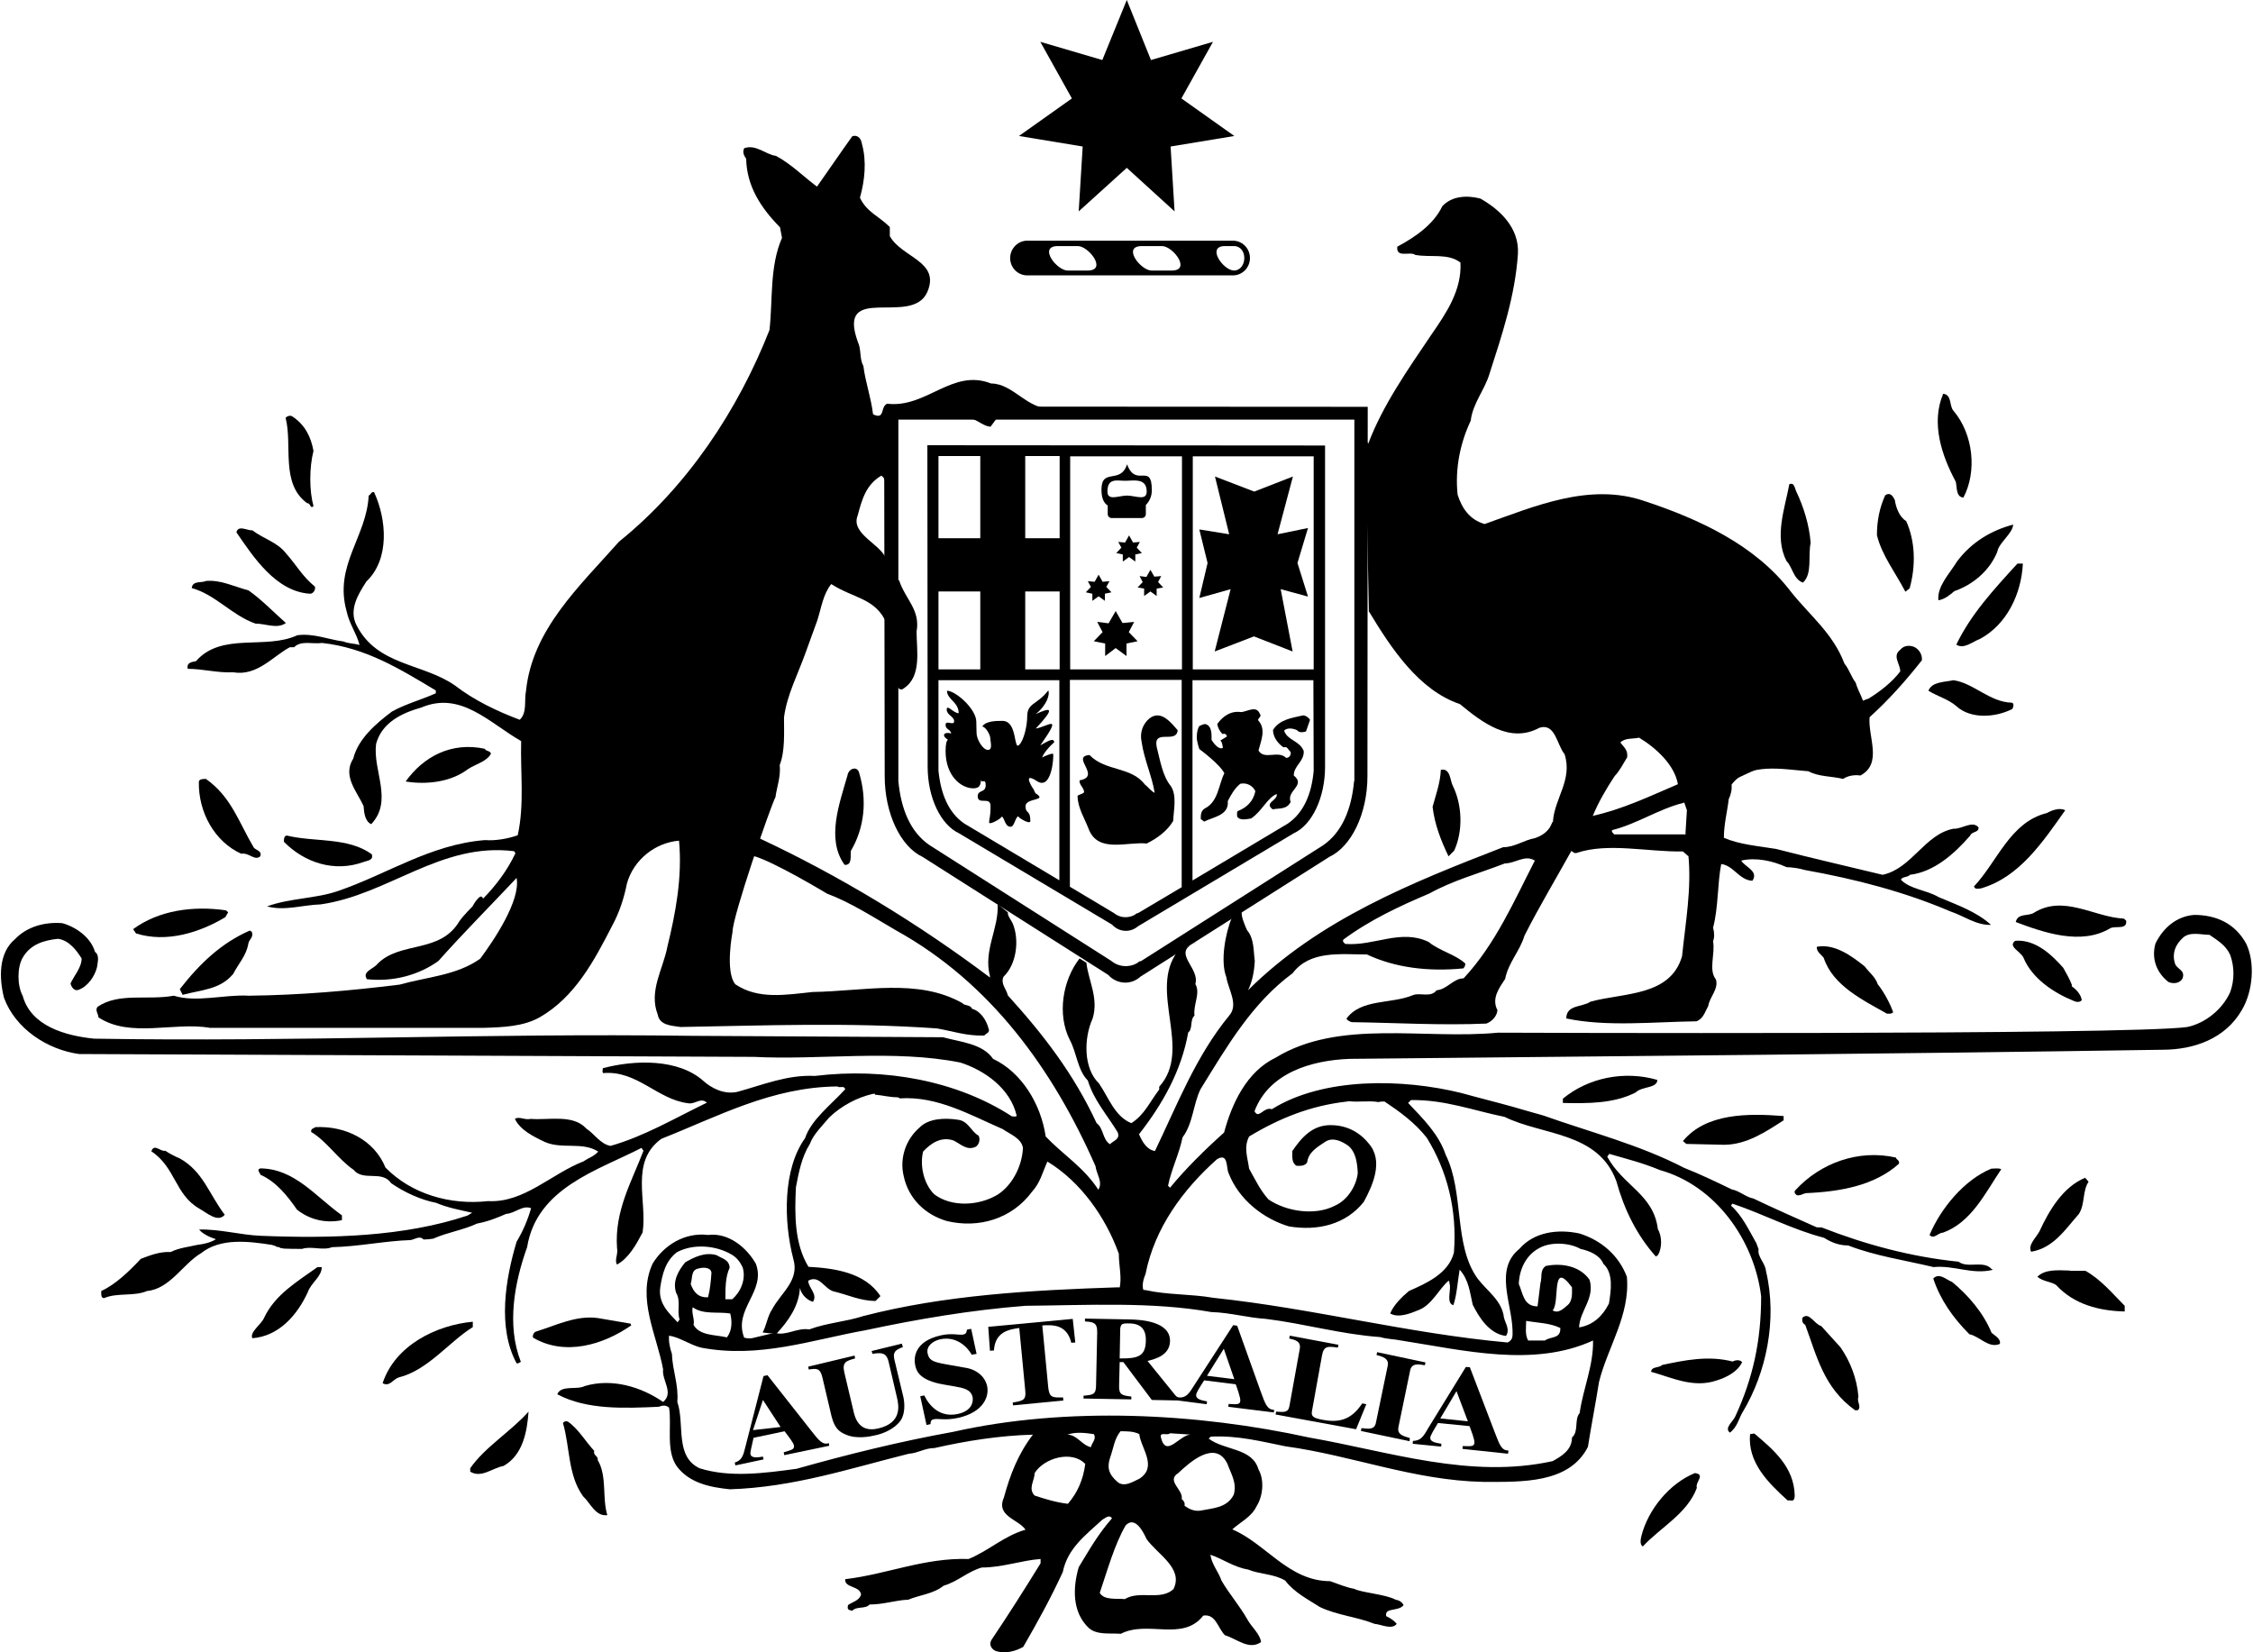 <?xml version="1.0" encoding="utf-8"?>
<!-- Generator: Adobe Illustrator 19.2.1, SVG Export Plug-In . SVG Version: 6.00 Build 0)  -->
<svg version="1.1" id="coas" xmlns="http://www.w3.org/2000/svg" xmlns:xlink="http://www.w3.org/1999/xlink" x="0px" y="0px"
	 viewBox="0 0 792 580.8" style="enable-background:new 0 0 792 580.8;" xml:space="preserve">
<path d="M465.8,156.6L465.8,156.6L326,156.5v0.1l0,0l0.1,112.9c0,10.9,4.6,20.4,11,23.4l53.8,32.1c1.2,1.3,2.9,2.2,4.9,2.2
	c1.7,0,3.2-0.7,4.4-1.7l54.6-32.6c6.4-2.9,11-12.5,11-23.4V156.6L465.8,156.6L465.8,156.6z M372.5,189.2h-12.1v-28.9h12.1V189.2
	L372.5,189.2z M329.9,235.3v-27.4h14.7v27.4H329.9L329.9,235.3z M344.6,160.3v28.9h-14.7v-28.9H344.6L344.6,160.3z M372.5,309.5
	l-33.5-20c-5.6-3.8-8.3-10.5-9.1-18.6v-31.8h42.5v70.4H372.5z M360.4,235.3v-27.4h12.1v27.4H360.4L360.4,235.3z M415.5,311.8
	L400,321h-0.3c-1.1,0.9-2.5,1.4-4.1,1.4s-3-0.6-4.1-1.5l-15.4-9.2V239h39.3v72.8H415.5z M415.5,235.3h-39.3v-74.9h39.3V235.3
	L415.5,235.3z M461.8,270.9c-0.7,8.1-3.5,14.8-9.1,18.6l-33.5,20v-70.4h42.5L461.8,270.9L461.8,270.9z M461.8,235.3h-42.5v-74.9
	h42.5V235.3L461.8,235.3z"/>
<path d="M370.2,265c-0.2-0.5-5.3,1.7-3.9,1.6c0.1-1.5,3-4.6,4.3-5.7c-0.2-1.8-2.5-0.2-4.9,1.1c8-11.4,2.9-6.7-1.6-5.9
	c7.1-7.6,5.3-7.5,0-5.1c4.1-3.3,5-7.1,4.4-8.3c-3.9,5.1-7.4,4.3-7.4,9.1c0,3.1-1.1,8.3-2.8,10c-2.1,2.2-0.5-8.4-5.9-8.4
	c-1.7,0-5.9-0.1-7.1,2c1.1,0,2.8,2.8,2.8,4c0,1.1,1,4.2-0.8,4.2c-1.9,0-4-3.9-4-5.8c0-1.9-0.1-1.4-0.1-4.1c0-4.5-7.3-10.9-10.3-10.9
	c0,3.1,4.1,3.9,4.1,7.9c-1.8,0-4.2-3.3-4.2-1.3s2.6,2.4,2.6,4.1c0,1.8-3-0.6-3,1.3c0,1.7,1.6,1.4,2,3c-1.2-0.3-2.3-0.2-2.5,0.4
	c-0.2,0.5,0.3,1.2,1.3,1.8c-0.4,0.4-0.8,1.3-0.8,4c0,8.9,5.6,13.1,9.7,13.1c2.9,0,2.5-2,2.8-3c0.1,1.5,1.6-0.8,1.6,1.9
	c0,2.8-2.8,1.5-2.8,3.9c0,3.2,4.5-0.1,4.5,3.4c0,4.3-0.5,4.2-0.5,5.8c0,1.1,4.7-1.6,4.4-2.1c1.1,0.4,1.1,3.7,3.2,3.6
	c1.3,0,1.6-3.4,2.7-3.7c-0.6,0.2,4.2,3.2,4.2,1.7c0-4.1-1.7-2.4-1.7-5.2c0-2.6,5.8-2.1,4.8-3.5c-0.8-1.1-1.3-0.4-1.9-2.4
	c0.1,0.4-4.5-6.6,1-3C369.8,278.2,370.5,265.6,370.2,265L370.2,265z"/>
<path d="M686.8,144.5c6.8,8.1,8.3,21.1,3.4,30.4c-2.7-0.2-2.2-3.7-2.7-5.6c-4.9-9.1-8.8-20.6-4.4-30.9
	C686.3,138.8,685.1,142.8,686.8,144.5L686.8,144.5z"/>
<path d="M110.2,158.5c-1.5,5.9-1.5,14,0,19.4c-1.2,1.2-1-1.2-2.2-1c-9.5-6.9-5.1-20.4-7.6-30c0.5-0.7,1.7-1,2.4-0.5
	C107.3,149.4,109.3,153.6,110.2,158.5L110.2,158.5z"/>
<path d="M631.6,173.1c2.4,5.1,4.4,11.3,4.9,17.7c-1,4.7,0.7,10.8-2.7,14c-3.4-1.2-3.6-5.4-5.8-7.6c-4.4-8.6-0.5-18.7,1-27
	C630.9,169.4,630.9,171.9,631.6,173.1L631.6,173.1z"/>
<path d="M670.1,183.2c3.2,7.1,3.4,15.7,1.2,23.6l-1.5,1.2c-3.4-6.6-8.3-12.8-10-19.9c0-5.2,1-9.8,2.9-14c1.7-1.2,2.7,0.2,3.4,1.7
	C666.5,178.5,667.7,181.7,670.1,183.2L670.1,183.2z"/>
<path d="M707.7,184.4c-0.2,3.2-5.1,6.4-5.6,9.6c-2.7,6.6-8.5,11.5-15.1,13.8c-1.4,1.2-3.4,2.9-5.6,3.2c-0.5-4.9,3.9-9.3,6.6-13.7
	C693.1,190.5,700.1,186.4,707.7,184.4L707.7,184.4z"/>
<path d="M100.7,194.7c3.7,4.2,5.6,7.9,10,11.5c0.3,1-0.5,2.5-1.7,2.5c-12-0.7-20-13-25.9-21.6c0.7-2.7,3.9-0.5,5.6-0.7
	C92.9,189.6,97.5,190.5,100.7,194.7L100.7,194.7z"/>
<path d="M711.1,198.1c-0.5,10.6-5.6,21.4-15.1,26.5c-2.7,1-5.6,3.7-8.3,2c5.1-10.6,12.9-19.1,21.5-28.5H711.1L711.1,198.1z"/>
<path d="M87.3,207.5c4.6,3.2,8.8,7.6,13.2,11.5c-3.1,2.2-7,0.2-10.7,0.2c-8.3-2.9-13.9-10.1-22.4-12.5c0.3-2.7,3.4-1.7,5.1-2.5
	C77.8,203.8,82.2,206.2,87.3,207.5L87.3,207.5z"/>
<path d="M168.8,337c-8.3,5.9-18.8,6.4-28.3,9.1c-17.8,2.2-35.1,3.7-53.1,3.9c-8.5-0.5-18.3,2.5-26.3,0c-9.3,1.7-19.3-1.2-26.8,3.9
	c-1,1.2,0.3,2.5,0.3,3.7c11.2,7.4,26.6,1.5,39.3,3.7h96c7.1-0.2,14.1-0.5,19.8-3.7c12.4-7.1,19.2-19.9,25.6-32.4
	c2.4-4.4,4.1-9.6,5.1-14.7c2.4-8.4,10-14.3,18.3-15c1.2,12.8-1.2,25.5-4.1,37.3c-1.5,7.9-6.6,15.5-3.4,23.8c0.7,3.9,4.9,3.9,8,4.4
	c29.5-0.5,59-1.7,90.2,0.5c5.6,1,10.5,2.7,16.6,2.5c0.5-0.7,2.2-1,1.5-2.5c-0.7-2.7-2.7-6.1-5.8-6.9c-0.5-1.5-2.7-1-3.4-2
	c-15.6-8.8-34.4-4.2-52.7-3.9c-9.5,1-19,2.7-27.1-2.7c-3.7-4.4-1-18.4-1-18.4c0-5.5,13.4-44.2,15.1-47.4c0.5-3.7,1.9-7.1,1.5-11.3
	c1.9-4.9,1.5-11.3,1.5-16.7c1-7.9,4.9-15.2,7.6-22.8c1.4-3.7,2.7-7.6,4.1-11.3c1.5-4.7,2-9.1,4.9-12.8c7.9,5.1,15.7,4.9,19.5,13.9
	l3.4,20.5c0,1.2,1,3.7,2.7,2.2c6.3-4.2,4.4-13.5,4.4-19.9c1.4-7.6-3.9-11.3-6.1-17.9c-1.7-1.2-4.5-7.1-4.5-7.1
	c-1-5.4-12.8-9.1-10.1-15.8c1.5-5.6,2.9-10.8,8.3-14c0.8,0.5,1.1,1.1,1.2,1.7l2.9-2.1l0.3-20.5c7.9,0,19.7,1,27.7,1
	c2.2,0.7,3.9,2.5,6.3,2.7l2-2.7l19.7-3.8c-8.5,0.9-13.6-8.7-21.5-8.7l0,0c-13.7-5.4-22.7,8.8-36.6,7.1c-1.7,1-1.2,2.7-2.2,3.9
	c-0.7,0.7-2,0.2-2.7-0.2c-0.7-5.9-2.7-11.3-3.4-17c-1.4-2.4-0.7-5.9-1.9-8.3c-7.8-21.4,19-5.2,24.4-17.7c4.6-10.8-9-12-13.2-19.6
	v-3.2c-3.9-3.9-8.1-5.2-10.5-10.3c1.7-6.1,2.4-12.8,0.7-18.9c-0.2-1.5-1.2-3.4-3.4-2.7c-4.6,6.4-8,11.5-12.4,17.7
	c-4.6-3.4-9-7.9-14.4-10.8c-3.7-0.5-7.1-4.2-11.2-2.7c-0.7,1.5,0,2.7,0.7,3.7c0.2,9.6,5.1,17.2,11.9,24.1l0.7,3.7
	c-4.4,10.1-3.2,21.6-4.4,32.4c-11,28-28.8,55-52.9,74.4c-13.9,15.7-30.5,30.9-32.7,52.5c-0.7,3.4,0.5,7.6-2.2,10.1
	c-8-3-16.1-6.9-22.7-12c-11.2-7.9-27.3-6.9-34.6-21.1c-3-5.6,0.7-11.3,3.4-15.5c8.3-7.9,7.1-21.9,2.7-31.4c-1-0.3-1.2,1-1.9,1.2
	c-0.7,14.5-12.2,24.5-7.8,40.5c1,4.7,3.4,7.6,4.6,12c-1.7-0.5-4.1-0.5-5.6-1.2c-5.4-0.7-10.7-3-16.3-2.2
	c-11.2,5.2-26.6-1.2-35.6,9.1c-1.5,0.3-3.4,0.5-2.9,2.7c5.4,0,10.5,1.5,15.9,1.2c8.5,1.5,14.1-5.7,20-8.8h1.5c2.4-2.5,6.6-1,9.8-1.5
	c15.4,1.7,27.3,9.1,40,16.7v1c-4.9,2.2-10.5,3.7-15.4,6.4c-5.6,4.2-11.9,9.6-13.6,16.5c-3.9,6.1,1.2,11.5,3.6,16.7
	c0.2,2.5,0.5,5.4,2.7,6.4c7.8-8.3,0.5-18.7,1.7-28.2c2-7.4,8.8-10.8,15.9-12.8c13.9-5.9,23.9,5.4,35.1,11.8
	c-0.3,11.3,1.2,22.1-1.2,33.1c-3.4,1.2-7.8,2-11.5,1.7c-19.2,1.5-34.4,12-51.7,17.9c-7.8,2.7-17.1,2.5-24.9,5.4
	c6.1,1.7,12.4-0.5,18.8-0.7c23.9-3.4,42.2-21.9,68-18.7l0.5,0.7c-2.9,6.1-6.8,11.3-11.4,16c-0.8-2.7-3.7,2.7-3.7,2.7
	s-3.2,3.2-4.6,5.2c-6.8,11.5-20.8,6.9-28.8,15c-1.2,1.7-5.6,2.7-3.7,5.4c9.3,1,18.3-1.5,25.1-6.4c9-10.1,18.5-19.6,27.5-29.2
	C183.1,316.5,173.5,330.7,168.8,337"/>
<path d="M369.8,143.5c0.6-0.1,1.2-0.2,1.8-0.4L369.8,143.5L369.8,143.5z"/>
<path d="M481,214.6c0.1,0.1,0.2,0.2,0.2,0.3"/>
<path d="M707.2,247c1,0.2,0.5,1.7,0.2,2.2c-5.8,3-14.6,3.7-19.7-1c-2.9-2.5-6.6-3.4-9.8-5.4c1.2-3.2,5.6-3,8.8-3.7
	C693.8,240.1,699.4,246.8,707.2,247L707.2,247z"/>
<path d="M414,256.7c-0.5,4.9-8.6-0.7-7.4,5.8c1.2,4.7,2.1,10.3,4.9,13.7c2.3,3.3,1.1,8.4,0.9,12.4c-2.1,3.5-5.6,6.1-9.3,7.9
	c-7-0.7-17.1,3.5-20.4-5.1c-1.4-3.7-3.9-7.5-3.9-11.7c0.7-0.5,1.6-0.5,2.3-1.2c0-1.6-1.8-2.6-1.6-4.2c7.9-1.4-3.3-8.4,3.5-8.9
	c5.6,5.8,14.6,4,19.4,10.3c1.2,0.9,2.1,2.3,3.5,3c-0.9-5.8-3.7-11.7-4.6-18c-0.7-3.3,0.5-6.3,2.8-8.2
	C408.2,249.4,411.7,254.1,414,256.7L414,256.7z"/>
<path d="M302,271.6c2.9,9.6,1.9,19.4-2.9,27.5c-0.2,2,0.5,5.1-2.2,4.9c-6.6-9.1-1.7-21.8,1-31.4C298.3,270.1,301.3,269.1,302,271.6
	L302,271.6z"/>
<path d="M510.7,276.2c3.4,6.9,3.6,16,0.5,22.8l-2,2c-2.7-5.6-4.9-11.3-5.6-17.4c1.2-4.4,2.7-8.4,2.9-13
	C509.9,269.9,509.7,274.3,510.7,276.2L510.7,276.2z"/>
<path d="M172.6,264.9c-1.5,2.9-5.6,3.7-8.3,5.6c-5.9,4.4-14.4,5.4-21.7,4.2c6.3-8.8,16.1-14,27.8-11.5
	C170.9,264.2,172.1,263.7,172.6,264.9L172.6,264.9z"/>
<path d="M72.4,273.8c9,6.4,11.5,15.2,16.8,24.1c0.7,1,3.2,1.2,2.2,3.2c-2,1.5-3.9-1.5-6.6-1c-9.3-4.2-15.1-14.5-14.9-25.3
	C70,273.8,71.4,273.8,72.4,273.8L72.4,273.8z"/>
<path d="M606,294.4c0-4.7,1.2-9.1,1.7-13.5c0.7-1.5,1.2-3.2,1-5.1c5.9-7.9,17.8-5.4,27-4.7c3.7,2,8.3,1.7,12.2,2.7
	c1.7-1.2,4.2-1.5,6.1-1.2c7.8-4.2,2.7-13.3,3.2-20.4l-2.9-7.4c-0.7-1.5-1.5-3.2-2-4.9c-1.4-1.7-2.4-4.9-3.9-6.6
	c-4.1-10.8-12.2-16.9-19-25.5c-12.4-16.2-32-25.3-51.4-31.7c-19.3-6.6-38.8,2-56.1,8.1c-5.3-1.5-8-5.6-9.5-10.3
	c-1-9.3,1-18.4,4.6-26c0.7-6.1,4.9-10.8,6.6-16.5c4.4-13.7,9-27.3,10-42.2c0.5-9.1-6.3-15.5-13.2-19.4c-4.6-1.2-10-1-13.4,2.7
	c-3.1,6.6-10,11.1-15.8,14.2c-0.5,4.2,4.6,1.5,6.3,2.9c5.4,1,11.5-0.7,15.9,2.7c0.5,9.8-5.1,17.9-10.2,25.3
	c-8.3,12.3-17.1,24.8-22.2,38.3l-1-1l1.2,60c7.8,12.9,17.5,27.7,32,32.6c7.8,6.4,17.5,14,28,8.3c5.6-1.7,6.1,6.1,8.8,9.3
	c2.9,9.1-3.6,15.5-4.1,23.8l-6.3,13.5c-7.3,14.2-13.9,29.5-25.1,41.5c-3.6,0-5.8,3.9-9.5,4.2c-2,2.7-5.9,0.7-8.3,1.7
	c-7.6,3.2-18.3,1.2-23.4,8.3c0.5,0.7,1.2,1,1.9,1.2c14.9,0.2,31.5,1.2,47.3,0.5c1.9-0.7,3.7-2.5,3.9-4.7c-2.2-4.2,0.7-7.9,2.7-11
	c1.2-5.9,5.1-9.6,6.8-15.2c5.1-10.1,11-19.9,16.6-30l7.5-12.3c1.7-4.2,4.6-9.3,7.6-13.8c1.9-2,2.9-4.2,4.4-6.6
	c0.3-2.5-1-3.4-2.4-5.2c1.7-1.7,4.4-1.2,6.6-1.7c6.1,3.7,12.4,9.6,13.6,16.2l2.2,6.4l1,2.9l-0.5,8.1l1,7.6c1.2,11.8-1,23.8-2.2,35.6
	c-4.1,14.2-20.5,12.8-32.2,16c-2.9,2-8.5,1-8.5,5.9c14.1,3,30.7,1.2,45.8,1c2.4-1,2.9-3.2,4.1-5.4c0.5-3.2,3.7-5.9,2.7-9.3
	c-2.7-3.4-0.2-8.8-1-13.5c0.5-1.2,0.5-2.9,0-4.7c1.9-7.1,1.5-15.7,2.9-22.6L606,294.4L606,294.4z"/>
<path d="M726,284.8c-7.8,11-16.1,23.6-29.7,27.5c-1,0-1.9,0.5-2.4-0.7c8.3-8.8,12.7-22.6,25.6-25.8C721.3,284.8,724,283.8,726,284.8
	L726,284.8z"/>
<path d="M130.7,300.3c0.7,2.2-1.7,2.2-2.9,2.7c-10.2,3.7-20.7,0.3-28-7.1c0-1,0-2,1-2.2C110.7,296.1,122.4,294.2,130.7,300.3
	L130.7,300.3z"/>
<path d="M747.4,323.6c0.5,3.4-3.9,1.7-5.6,2.7c-10.2,6.1-23.4,1.5-33.2-2.2c0.7-3.2,4.4-2,6.3-3.2c10.5-6.6,21.2,1.5,31.7,2
	L747.4,323.6L747.4,323.6z"/>
<path d="M80.2,320.7l-1,1.7c-9,5.4-20.7,9.1-31.4,5.7l-1-1.5c9-6.6,21-8.3,32.7-6.6L80.2,320.7L80.2,320.7z"/>
<path d="M88.5,327.5c0.8,2-1,2.7-1.2,4.2c-0.7,4.2-3.4,6.9-5.3,10.6c-4.6,5.6-11.2,5.6-17.8,7.4l-1-2c7.1-9.1,14.6-16.2,24.6-20.6
	L88.5,327.5L88.5,327.5z"/>
<path d="M728.3,346.7c0-0.2,0-0.3,0-0.5c0,0,0,0,0-0.1c-0.8-2-1.9-4-3-5.9c0,0,0,0,0,0c-3.9-4.4-9.7-10.1-16.9-9.5
	c-2.7,2,1.9,3.7,2.9,5.9c3,7.3,10.5,12.3,17.6,15.2c0.7,0.4,2.4,0.7,2.9-0.3C731.5,349.6,730,347.9,728.3,346.7z"/>
<path d="M660.1,346c2.2,2.7,4.4,6.9,5.4,9.8c-0.5,0.7-1.7,0.5-2.2,0.5c-8.3-4.7-19-9.8-22.2-19.6c-0.7-1-2.7-2.2-2.4-3.9
	c6.3-1.2,12.4,3.4,16.8,6.9C657.2,342,659.2,343.3,660.1,346L660.1,346z"/>
<path d="M582.6,379.6c0,3-5.4,2.2-7.6,4.4c-7.6,3.9-16.6,3.9-25.6,3.7v-1.5C558.2,378.9,570.9,376.2,582.6,379.6L582.6,379.6z"/>
<path d="M627,393.8c-6.1,3.9-12.9,8.6-21,8.6l-13.2-0.3l-1.2-1c8.1-9.8,22.7-9.8,35.4-8.8V393.8L627,393.8z"/>
<path d="M79,427c-2.4,2.9-6.3-0.7-9-2.2c-8.5-4.9-8.3-14.5-16.8-20.1c1-2.9,3.2,0.2,4.9-0.2c1.5,1,3.4,2,5.1,2.7
	C71.4,411.8,73.4,419.6,79,427L79,427z"/>
<path d="M789.6,331.7c-3.9-7.1-10.5-10.1-18.3-10.1c-6.3,0.5-11,4.7-13.6,10.1c-1.5,5.4,0.5,10.3,4.6,13.5c1.7,0.7,3.9,0.5,4.9-1.2
	c1.2-3.2-2.2-3.2-2.7-5.6c-1-3.4,0.3-6.4,2.7-8.6c2.4-2.5,6.6-1.2,9.5-1.2c2.9,2,5.8,3.7,7.3,7.1c1.5,4.2,1.5,8.8,0,13
	c-2.7,6.1-8.8,11-15.1,12.3c-20.2,2.9-242.3,2-242.3,2c-26.1,2.5-55.8-4.9-78.2,8.8c-10.2,4.9-15.4,16.2-18.1,26.3
	c-6.6,5.9-13.6,12.8-19,19.4l-0.7-0.7c1.2-5.9,3.9-11.1,5.1-17c3.7-4.9,3.7-11.5,6.3-16.9c9.3-15,18-30.2,32.4-40.8
	c6.1-8.1,16.8-6.6,26.1-6.6c10,4.7,21.7,6.1,33.9,4.9c0.5-0.5,0.7-1,0.7-1.7c-3.4-3.2-9-4.4-12.9-7.6c-9.8-4.7-19,1.5-29.3,0.7
	c-0.5-0.5-1-0.7-0.7-1.5c9.3-6.9,19.8-11.8,30.2-16.2c8.5-4.7,17.6-7.1,26.6-10.6c3.7,0,7.1-3.2,10.5-1l12.9-3.4
	c0.5,0.3,1,1,1.9,0.7c11-3.7,24.9-0.3,37.3-0.5l1.7,1.5l11.7,2.9c4.4,0.5,6.4,5.7,11,5.9c2.4-3.4-2.7-4.9-3.9-7.1
	c5.2-1.2,11.1,0.1,15.9,2.3c2.2,0.1,4.4,0.4,6.4,1c17.8,3.2,34.9,7.6,51.3,14.6c4.6,1.5,9,4.9,14.2,4.7c-5.1-4.7-12.2-7.1-18.5-9.8
	c-4.2-2.5-10-2.7-13.2-6.1c0.7-1.2,2.4-0.7,3.2-1.7c8.3-1,15.4-7.1,21.2-13.8c0.5-1.5,3.2-1,2.9-2.9c-2.2-2.5-5.8,0.7-8.8,0.5
	c-10.2,2-14.6,14-24.9,16.2c-12.4-3-25.1-5.9-37.5-9.1c-6.1-1-12.7-1.5-18.3-3.9l-13.7-1.2h-24.9c-0.2-0.5-1-0.7-0.7-1.5
	c8.8-2.2,16.3-7.4,25.1-9.6l65.3-30c6.8-6.1,12.9-13,18.5-20.1c0.2-2-1-3.9-2.7-4.7c-1.7-0.7-3.7-0.5-4.9,1c-2.9,2.2,0,4.9,0,7.6
	c-2.9,3.9-7.6,7.4-11.2,9.6c-1-0.2-67.3,30.2-67.3,30.2c-9.8,4.2-19.5,8.8-29.7,11l-14.1,2.2c-1,3-3.4,4.7-6.1,5.6
	c-3.9,0.7-7.1,3.2-11.2,3.2c-31.7,12.3-64.6,25.3-89.7,50.3c1.5-2.9,2.2-6.6,2.4-10.3c-0.5-3.7-0.2-7.9-2.7-10.8
	c-0.6-1.3-2.4-5.3-1.8-6.7l-3.6,2.3c-2.2,5.4-4.1,15.2-1.9,20.9c0.7,4.4,4.4,9.6,1,13.5c-11.7,14.2-18.3,31.4-26.1,47.6
	c-2.9-0.5-4.4-3.2-5.6-5.9c8.3-10.6,14.9-22.3,17.3-35.8c1.7-1.2,0.5-4.4,2.2-5.9c-0.5-3.9,2.2-7.9,0.3-11.1
	c1.6-5.3-7.1-10.3-1.6-13.7l-4.6,2.2c-10.5,13.8,5.4,34.4-6.5,47.6v1c-3.4,4.4-5.1,8.8-9.8,11.8c-5.9-2.4-8-9.1-11.4-14
	c-5.4-5.2-5.4-15.7-2.2-22.8c2.2-7.1-1.5-13.3-2.2-19.6l-2.4-1.5c-5.9,7.6-8,19.6-3.4,28.7c2.4,4.4,2.7,10.6,6.3,14.2
	c2.2,7.1,6.6,11.8,10.5,18.2c1,2.5-1.5,2.9-2.7,4.2c-2.7-1.7-2.2-5.6-4.7-7.4c-8-17.2-18.5-30.9-31.2-44.9c-0.5-2.2-2.7-4.2-1.5-6.6
	c4.6-4.4,5.6-13,3.2-18.7c-0.5-1.2-1.9-2.7-1.7-3.9l-3.6-2.9c0.5,8.6-5.1,16.2-2.7,25.3v0.5c-25.1-18.9-52.9-35.8-81.2-49l-2.2,6.2
	c7.1,1.8,26.1,13.3,26.1,13.3c8.5,3.2,16.3,8.3,24.4,13c33.2,18.4,55.1,48.9,70,82.8c0.3,2.7,2.7,5.6,1,8.3
	c-5.1-7.9-12.4-12.3-18.5-18.7c-1.7-11.5-8.5-22.6-18.5-27.3c-3.7-5.4-11.5-5.9-17.6-7.6l-88.7-0.5c-72.2-1-138,2.2-209.7,1
	c-10-1-22.2-4.4-25.1-15c-2-3.7-2-10.1,0-13.5c2.7-4.7,7.5-6.1,12.4-6.6c3.9,0.5,6.6,4.2,8.3,6.9c0,3.2-2.7,6.1-3.9,8.8
	c0.2,1,1.2,2.9,2.9,2.2c3.2-1.2,5.6-4.7,6.4-7.9c0.2-1.7,1-4.2-0.7-5.4c-1.5-5.2-6.8-8.8-11.5-10.1c-6.1-0.5-12.4,1.2-16.6,5.6
	c-5.9,4.9-5.6,13.8-3.9,20.6c4,11,15.4,18.3,26.4,19.8l237.2,1c23.2,1.2,49.2-2.7,72.6,2c8.5,2.7,17.6,9.1,19.8,18.7
	c-0.3,0.5-1,0.2-1.7,0.2c-19.3-12.5-44.6-17.2-69.2-14.2c-9.7-0.5-18.5,3.2-27.3,5.6c-4.6,1-9-1.2-12-3.9
	c-8.8-7.8-24.1-7.4-35.3-4.4c0,0.8-0.3,1.5,0.2,1.7c11.9-1,19,9.3,29.8,10.6c2.4,0.5,4.4-2.2,6.6-0.2c-11.2,5.4-21.9,11.8-33.9,15.2
	c-3.6-0.7-5.6-4.2-8.5-6.1c-4.6-5.1-13.1-2.9-19.5-3.4c-2.2,0.5-4.1-1-5.6,0c1.9,3.9,6.3,6.1,10.5,8.1c6.1,2.7,13.2-0.2,18.8,3.4
	c-1.5,1.7-3.4,2.2-5.1,3.4c-11.4,4.4-21,14.7-33.6,14c-13.4,1.5-27-2.5-36.1-11.8c-3.9-9.6-13.9-14.7-24.6-14.2
	c-0.7,0.5-1.7,0.5-1.5,1.7c5.4,3.2,9.5,9.6,14.9,13.3c3.4,4.2,10,0,13.2,4.7c4.6,3.2,10.5,5.9,15.8,6.9c3.9,1.7,8.3,2.5,12.7,3.5
	l-1.7,1c-22.2,7.4-47.8,8.1-72.6,7.1c-7.3-0.3-14.4-2.4-21.7-2.2c1.2,1.5,3.7,2.7,5.9,3.4c-1.9,1.2-4.2,1.7-6.6,2
	c-2.9,0.7-6.3,1-9.3,2.5c-3.9-0.2-7.3,1.2-10.5,2.4c-4.1,4.4-9,9.1-13.9,11.3c0,1-0.2,2.5,1,2.5c4.6-2,10.5-0.5,15.1-2.5
	c8-0.7,12.7-9.6,19-13.3c6.8-5.4,16.6-4.2,24.9-2.9c0.8,0.2,1.3,0.4,1.7,0.7c0.1,0,0.1,0,0.2,0c0.5,0,0.8,0.2,1.1,0.4
	c0.2,0,0.5,0,0.7,0.1c0.2,0,0.4,0.1,0.5,0.1c2.1,0.1,4.2,0.1,6.2,0.1c0.1,0,0.1,0,0.2,0c3.2-1.1,7.3,0.7,10.5-0.6
	c9.3-0.2,18.5-2.2,27.6-2.5c1.5-0.2,3.2-1.7,4.6-0.2c0,0,0,0,0,0c1.1,0,2.3-0.1,3.4-0.3c4.9-2.2,10.5-3,15.4-5.3
	c3.7-0.7,7.1-2,10.2-3.4c3.2-0.2,5.8-3.2,8.8-2c-1.2,4.2-2.9,8.1-5.1,11.8c-3.9,13-6.8,30.2,0,42.7c0.7,0.2,1-0.3,1.5-0.5
	c-5.1-13-2.2-28,2.2-40.3c3.4-20.9,24.9-27,40.2-34.9l0.7,1c-4.1,10.8-10.2,21.1-9.3,34.1c0.5,2.2-1,4.4,0,5.9
	c4.1-2.2,6.8-7.1,9-11.3c1.7-11-4.6-24.8,6.6-32.9c20-7.9,38.8-18.2,61.9-18.4c0.7,0.7,2.4-0.5,2.7,1c-4.9,5.4-11.9,10.6-14.1,17.2
	c-7.8,10.8-7.6,29.2-4.1,42.5c2.2,7.6-4.4,11.8-7.5,17.7c-1.5,2.1-2,5.7-3.3,8.1l4.8,0.5c4.1-4.4,8-9.8,8.3-16.2
	c0.5,2.5,2.7,4.4,4.6,4.9c1.7-2.7-1.5-4.7-1.7-7.4c3.9-2.2,5.6,2.7,8.8,3.7c5.1,1.2,9.5,3.4,14.9,3.4l1.7-1.7
	c-5.4-8.3-16.1-9.8-25.3-10.3c-4.9-8.1-4.9-18.2-4.4-28c1-5.2,2-10.6,4.9-15.2c1.2-3.4,4.6-6.6,6.8-9.3c4.4-4.2,10-7.1,15.4-8.3h0.7
	c0,0.1,0,0.2,0,0.3c2.6,0.2,5.1,0.9,7.7,0.9c0.4,0,0.8,0.2,1,0.4c13.1-0.9,24.7,5.8,36.2,10.8c2.4,1.7,6.6,3.2,7.1,6.6
	c-0.3,6.6-3.9,13.3-9,16.5c-6.6,3.9-16.1,4.4-22.2-0.2c-3.7-3.7-5.1-10.1-3.9-15c2.7-2.9,6.3-5.4,10.7-3.9c2.5,1.2,4.7,3.7,7.8,2.2
	c1.2-0.7,1.7-2.7,1-3.9c-2.7-1.5-3.6-5.2-7.3-5.6c-4.6-0.7-10.2-0.5-13.4,2.7c-5.1,4.4-7.1,11.1-5.6,17.2
	c1.7,7.9,7.6,13.5,15.1,15.7c11.2,2.7,22.9-0.7,30-10.3c2.9-3.2,3.6-6.6,5.4-10.6c11.7,7.1,20.5,19.6,25.1,32.4
	c0,4.2,1.2,8.6,0.2,12.3l8.5,0.7c-0.7-2,0-4.2,0.7-5.9c3.2-16.2,13.2-29.7,25.1-40.3c4.1-2.5,3.2,3.2,4.1,4.9
	c3.6,9.3,12.2,16,21.2,18.7c10.2,1.7,20-0.7,26.3-8.6c3.2-5.9,7.1-14.5,1.7-20.6c-3.4-4.2-8-6.4-13.4-6.4c-6.4,0-10.2,4.4-13.4,9.1
	c0,2-0.3,4.2,1.5,5.2c1,0,2.9,0.2,3.7-1.2c0.5-3.7,3.6-5.4,6.6-7.4c2.7-1.5,5.6,0,7.8,1.5c2.7,2.2,3.2,5.9,3.4,9.6
	c-0.5,4.7-3.7,9.6-8,11.5c-7.1,3.7-17.3,2-23.4-2.2c-2.9-3.2-4.6-6.9-6.8-10.8c-0.5-3.9-2-7.4,0-11.3c10.6-6.4,21.7-10.9,34.5-12.3
	c0.2-0.1,0.4-0.1,0.7-0.1c3.4,0.4,6.9-0.3,10.3,0.3c0.7-0.2,1.2-0.2,2.1-0.2c5.1,3.4,10.7,7.4,14.9,12.8
	c7.1,11.5,10.7,25.3,9.5,40.3c-1.9,7.4-9.7,10.8-15.8,13.5c-2.4,2-5.4,4.9-6.6,7.9c2.9,1.7,7.1,0,10-1.2c4.6-1.7,7.3-7.6,10.5-10.3
	c0.5,0.2,0.2,1,0.5,1.5c0.2,2.7-1.2,6.4,1.2,7.1c1.2-3.4,1.5-8.3,2.2-12.5c3.2,3.5,3.6,7.9,4.6,12.3c2.2,4.4,5.8,10.3,11.7,11
	c1.5-2.2-0.2-4.4-0.7-6.4c-0.7-6.1-5.9-9.3-9.3-13.8c-8.5-11.8-4.6-30.2-11.2-43.5c-2.4-7.1-7.6-12.3-13.2-18.2l1-1
	c11.9-0.2,22,3.7,32.9,5.9c13.4,6.6,32.9,5.2,39.3,22.6c2.7,9.8,7.1,18.9,13.9,26.5l0.7-0.5c1.5-2.4,1.5-6.6,0-9.1
	c-1.5-12.3-12.2-15.2-17.8-25.5l0.7-1c5.8,1.7,11.9,3.2,17.8,5.7c19.5,5.4,33.2,24.6,35.6,44.4c0,15.7-2.9,28.7-9,42
	c-0.8,2-4.1,4.2-2,5.9c2.7-2,3.2-5.2,4.6-7.4c8.1-13.5,12.2-32.2,8.1-49.4c-0.2-2.8-3.1-5-2.6-7.7c-0.3-0.8-0.6-1.6-0.9-2.4
	c0,0,0,0.1,0,0.1c-2.4-4.2-4.9-9.6-8.8-13l0.5-0.7c11,3.7,21,9.1,32.2,12c2.4,1.5,5.1,2.7,8.5,2.7c9.5,3.7,20,5.2,30,7.6
	c7.3-0.7,13.4,2.7,20.7,1V446l-0.2,0.2c-2.7-3.4-8.5-0.2-11.7-2.7c-16.8-1.7-32.9-6.1-48-12c0,0,0,0,0,0c-0.2,0-0.3,0-0.4-0.1
	c-0.5,0.1-1,0-1.5,0c-7.6-3.4-14.9-6.6-22.2-10.1c-2.7-0.5-4.9-2.7-7.6-3.2c-5.6-2.7-11.2-5.4-16.8-7.6
	c-15.6-8.1-32.9-12.5-49.5-18.4c-3.7-1-7-2-10.5-3c-6.1-1.7-12.2-3.2-18.3-4.9c-20.7-5.1-48.5-5.6-66.6,5.7c-2.9-1-4.6,3.7-6.1,0.7
	c5.1-13.5,20-17.9,33.4-18.4c97.7-1,189.4-1.7,285.7-3.2c11.2,0,22.2-3.9,28-14C792,348.4,792.8,338.4,789.6,331.7z"/>
<path d="M666.5,406.9c0,0.7,1.5,1,1,2.2c-8.5,7.6-20.5,9.8-32.7,10.3c-1,0.2-2,1-3.2,0.7c-0.7-0.5-1-1.2-0.5-1.7
	C639.9,408.8,653.3,403.9,666.5,406.9L666.5,406.9z"/>
<path d="M120.2,427.2v1.7c-5.8,1.2-11.4-0.2-15.8-3.7c-3.4-4.9-7.3-9.8-12.9-12.3c0-0.7-1.5-1.7,0-2.2
	C103.6,410.8,110.9,420.6,120.2,427.2L120.2,427.2z"/>
<path d="M703.5,411c-5.6,8.3-10.5,18.7-20.5,22.3c-1.7,0-3.2,2.5-4.7,0.8c3.9-9.3,12.2-19.4,21.7-23.3
	C701.1,410.8,702.6,410.5,703.5,411L703.5,411z"/>
<path d="M734.2,415.4c-2.2,3.2-1.2,7.9-3.4,11.3c-4.9,5.6-9,12-16.8,13.3c-1.2-2.4,1.7-4.9,2.9-7.1c3.4-7.4,8.3-15.7,16.1-18.9
	L734.2,415.4L734.2,415.4z"/>
<path d="M733.1,446.7c-0.1,0-0.2,0-0.4,0H728c-0.3,0-0.5-0.1-0.7-0.1c-4-0.1-8.4-0.5-11.1,2.2c2,1.7,4.9,1.7,6.6,2.9
	c6.3,6.9,15.3,9.1,24.1,9.3v-2C742.5,454.6,738.7,449.9,733.1,446.7z"/>
<path d="M113.1,445.4c0,3.4-3.7,5.4-4.9,8.8c-3.7,8.1-10.2,15.5-19.5,16.2c-1-2.2,3.2-4.9,4.1-7.1c3.9-8.3,11.7-12.8,18.8-17.9
	H113.1L113.1,445.4z"/>
<path d="M700.1,468.5c1.2,1,3.4,2.2,2.9,3.9c-3.9,1.7-7.1-2.7-10.7-3.4c-5.9-5.9-10.3-12.3-12.7-19.6c2.2-2.2,4.6,0.5,6.6,1.2
	C691.8,455.2,697.2,461.4,700.1,468.5L700.1,468.5z"/>
<path d="M647,473.6c3.4,4.9,5.8,11,6.3,17.4c-0.7,1.7,1.2,3.4-0.2,4.7h-1c-11-7.9-13.4-18.9-17.5-30c-1-0.5-1.2-1.5-1-2.5
	c2.4-2.2,4.1,2.2,6.6,2.9L647,473.6L647,473.6z"/>
<path d="M221.8,465.3c-0.2,0.2,0,0.5,0.2,0.5c-9.8,6.9-23.4,11-34.6,4.4c-0.3-0.7,0.2-2,1.2-2.2c7.1-2.2,13.9-5.7,21.5-4.7
	L221.8,465.3L221.8,465.3z"/>
<path d="M166.2,466.5c-8.3,5.1-15.8,15.2-26.1,17.7c-2,0.7-3.2,3.4-5.6,2c4.4-13.3,18.8-20.4,31.7-21.6V466.5L166.2,466.5z"/>
<path d="M612.4,478.8c-1.5,3.4-5.6,5.4-8.8,6.4c-8.3,2.9-15.9-1-23.2-3c0.2-2,2.7-1.2,3.9-2.4c8-1.7,16.3-3.4,24.8-1.2
	C609.9,478.1,611.6,477.8,612.4,478.8L612.4,478.8z"/>
<path d="M185.8,496.2c-0.5,6.9-1.9,15.2-8.8,19.1c-3.9,0.7-7.8,4.4-11.7,2v-1.2C170.4,508.7,179.7,503.1,185.8,496.2L185.8,496.2z"
	/>
<path d="M210.1,513.2c3.4,5.7,1.5,13.3,3.4,19.4c-4.2,0.5-5.9-4.2-8.5-6.6c-5.4-7.4-4.6-17.2-7.1-25.8c0.5-0.7,1.2-0.7,1.7-0.5
	c3.6,2.4,6.3,7.1,9.3,10.3C208.4,511.7,210.4,511.7,210.1,513.2L210.1,513.2z"/>
<path d="M630.9,525.7c0,0.7-0.2,2.2-1.5,1.7h-1c-7.1-6.4-14.1-13.5-13.2-23.3l1.5-0.2C623.3,509.5,630.7,515.6,630.9,525.7
	L630.9,525.7z"/>
<path d="M596.5,523c-3.4,9.1-12.7,13.8-19,20.6c-1.2-0.7-0.7-2.7-0.5-3.7c2.4-9.3,9.8-18.4,18.8-22.1
	C599.7,518.3,595.8,521,596.5,523L596.5,523z"/>
<path d="M433.4,84.6c3.3,0,6,2.7,6,6.1s-2.7,6.1-6,6.1h-72.3c-3.3,0-6-2.7-6-6.1c0-3.3,2.7-6.1,6-6.1H433.4L433.4,84.6z M382.3,95.1
	c7.1,0,0.4-8.6-3.4-8.6h-7c-7.1,0-0.4,8.6,3.4,8.6H382.3L382.3,95.1z M411.9,95.1c7,0,0.4-8.6-3.4-8.6h-7.1c-7.1,0-0.4,8.6,3.4,8.6
	H411.9L411.9,95.1z M433.7,86.5l-2.7,0c-7.2-0.3-1.2,8.4,2.7,8.6C438.5,95.1,438.8,86.5,433.7,86.5L433.7,86.5z"/>
<path d="M427.1,167.5l13.8,5.3l13.6-5.3l-5.4,20.3l10.7-2.2l-3.7,12.3l3.7,11.8l-9.6-2.6l4.2,21.9l-13.6-5.3L427,229l5.6-21.9
	l-11,3.1l2.9-12.3l-2.9-11.8l10.5,1.7L427.1,167.5L427.1,167.5z"/>
<polygon points="394.7,197.4 394.7,194.9 392.4,194.4 394.2,192.5 393.1,190.5 395.5,190.7 396.9,188.2 398.3,190.7 400.7,190.5 
	399.6,192.5 401.4,194.4 399.1,194.9 399.1,197.4 396.9,195.8 "/>
<polygon points="384,211.2 384,208.7 381.7,208.2 383.5,206.3 382.4,204.3 384.8,204.5 386.2,202 387.6,204.5 390,204.3 
	388.9,206.3 390.7,208.2 388.4,208.7 388.4,211.2 386.2,209.6 "/>
<polygon points="402.2,209.5 402.2,206.9 399.9,206.5 401.7,204.6 400.6,202.5 403,202.8 404.4,200.3 405.8,202.7 408.2,202.5 
	407.1,204.6 408.9,206.5 406.6,206.9 406.6,209.5 404.4,207.9 "/>
<polygon points="388.5,230.6 388.5,226.2 384.5,225.4 387.6,222.2 385.7,218.6 389.7,219.1 392.2,214.8 394.6,219 398.7,218.6 
	396.8,222.2 399.9,225.4 396,226.2 396,230.6 392.2,227.8 "/>
<polygon points="396.1,0 404.6,21.1 426.4,14.7 415.3,34.6 433.9,47.8 411.5,51.5 412.9,74.3 396.1,59 379.2,74.3 380.6,51.5 
	358.2,47.8 376.8,34.6 365.7,14.7 387.5,21.1 "/>
<path d="M317.4,473.5c-2.6,1-3.6,1.7-3,4.4l3.1,12.9c0.6,2.4,0.7,6.2-0.9,8.5c-1.9,2.8-5.9,4.6-8.8,5.2c-2.1,0.5-6.7,1.4-10.4-0.2
	c-2.4-1-4-2.2-5.1-6.5l-3.2-13.6c-0.8-3.4-2.1-3.2-4.8-2.8l-0.2-1l16.3-3.9l0.2,1c-3.2,0.9-4.6,1.3-3.8,4.9l3.2,13.5
	c0.5,2.3,1.9,7.9,8.8,6.2c8.5-2,7.1-8.3,6.5-10.9l-2.9-12.4c-0.6-2.5-1.5-3.7-5.7-2.9l-0.3-1l10.6-2.6L317.4,473.5L317.4,473.5z"/>
<path d="M341.6,476.2c-1.5-2.7-5.4-6.7-11.2-5.4c-2.5,0.6-4.9,2.4-4.3,5c0.5,2.2,1.6,2.9,6.1,3.7l7.8,1.4c1.8,0.3,6,1.9,7,6.3
	c0.8,3.6-1.2,9.2-10.2,11.2c-4.6,1-7.1,0.1-8.6,0.5c-1,0.2-1.1,1-1.1,1.7l-1.4,0.3l-2.2-10.1l1.4-0.3c1.9,3.9,5.7,7.9,11.9,6.5
	c5.8-1.3,5.2-5.4,5.1-5.9c-0.6-2.7-3.1-3.2-6.5-3.8l-3.5-0.6c-9-1.5-9.8-5-10.2-6.9c-0.5-2.5-0.3-8.3,9-10.4c3.9-0.9,6.5,0,7.9-0.3
	c1.1-0.2,1.2-0.9,1.3-1.7l1.5-0.3l1.9,8.8L341.6,476.2L341.6,476.2z"/>
<path d="M373.8,492.3l-17.7,1.7l-0.1-1c3.6-0.6,4.8-0.8,4.4-4.3l-2.1-21.9c-3.4,0.5-8.5,1.2-8.9,7.9l-1.4,0.1l-0.6-8.4l29.7-2.8
	l0.9,8.3l-1.4,0.1c-1.6-6.6-6.7-6.3-10.2-6.1l2.1,21.9c0.4,3.5,1.5,3.5,5.2,3.4L373.8,492.3L373.8,492.3z"/>
<path d="M415.1,492.3l-10.2-0.2l-10-13.3h-1.3l-0.2,8.2c-0.1,3.3,1,3.5,4.3,3.9v1l-16.8-0.3v-1c3.4-0.3,4.4-0.4,4.4-3.8l0.4-18.4
	c0.1-3.6-1.5-3.7-4.3-3.9v-1l16,0.3c3.5,0.1,14,0.6,13.9,7.6c-0.1,5.1-5.3,6.3-7.9,7l9.8,12.1c0.7,0.8,1.4,0.8,2,0.8L415.1,492.3
	L415.1,492.3z M393.6,477.5c6.5,0.1,9.1-0.8,9.2-6.2c0.1-4.2-1.9-6.1-5.9-6.1c-2.8-0.1-2.8,0.4-3.1,1.7L393.6,477.5L393.6,477.5z"/>
<path d="M447.8,496.5l-16-2l0.1-1c3.1,0.2,4,0.2,4.1-1.1c0.1-1.1-1.1-4.4-1.6-5.8l-11.1-1.4c-1.8,2.8-2.8,4.4-2.8,5.1
	c-0.2,1.6,2.2,2,3.8,2.3l-0.1,1l-10-1.3l0.1-1c2.7,0,3.6-1.3,5.4-4.2l13.8-21.3l1.4,0.2l8.3,23.2c1.7,4.7,2.3,6.2,4.7,6.4
	L447.8,496.5L447.8,496.5z M433.9,484.8l-3.7-10.7l-5.9,9.5L433.9,484.8L433.9,484.8z"/>
<path d="M476.7,502.4l-28.3-5.2l0.2-1c2.8,0.2,4.3,0.4,4.7-2.1l3.6-19.9c0.5-2.7-1.5-3.2-3.7-3.7l0.2-1l17.1,3.2l-0.2,1
	c-3.5-0.5-5-0.7-5.6,2.9l-3.5,19.4c-0.4,2,0.7,2.5,3.9,3.1c7.4,1.4,10.8-1.5,13.8-5.8l1.4,0.3L476.7,502.4L476.7,502.4z"/>
<path d="M495.5,506.6l-17.1-3.6l0.2-1c2.7,0.3,4.6,0.6,5.1-2l4.1-19.8c0.6-2.7-1.7-3.3-3.9-3.9l0.2-1l17,3.6l-0.2,1
	c-2.3-0.4-4.7-0.8-5.2,1.9l-4.1,19.8c-0.5,2.6,1.4,3.1,4,3.9L495.5,506.6L495.5,506.6z"/>
<path d="M530.1,511l-16-1.7l0.1-1c3.1,0.1,4,0.2,4.1-1.2c0.1-1.1-1.2-4.4-1.7-5.8l-11.1-1.1c-1.7,2.8-2.7,4.5-2.7,5.1
	c-0.2,1.6,2.2,1.9,3.9,2.2l-0.1,1l-10-1l0.1-1c2.7-0.1,3.6-1.4,5.3-4.4l13.3-21.6l1.4,0.1l8.8,23c1.8,4.7,2.4,6.2,4.8,6.3L530.1,511
	L530.1,511z M516,499.6l-4-10.6l-5.7,9.6L516,499.6L516,499.6z"/>
<path d="M404.9,172.3c0-10-5.6-0.6-8.7-9.1c-2.3,7.2-9,1.1-9,8.9c0,3,0.8,4.7,2.2,5.6v3c0,0.8,0.6,1.4,1.4,1.4h10.6
	c0.8,0,1.4-0.6,1.4-1.4v-3.2C404,176.3,404.9,174.6,404.9,172.3L404.9,172.3z M396.2,174.2c-2.9,0-6.9,2-6.9-1.4
	c0-4.9,3.3-3.8,6.3-3.8c2.9,0,7.5-1.1,7.5,3.8C403.1,176.2,399.1,174.2,396.2,174.2L396.2,174.2z"/>
<path d="M456,256.7c0.5,0.7,1.6,0.9,3.1,0.4l1.4-4c0.1-0.3-1.6-1.9-2.6-1.6c-3.9,0.9-8.1,1.4-10.4,5.1c0,2.6,1.9,4.9,3.7,6.1
	c1.4-0.5,1.6,0.9,2.5,1.6c0.2,1.2-0.5,2.1-1.6,2.1c-2.8-2.8-7.7,0.9-9.7-2.6c0.9-3.5,2.8-7.5-0.2-10.7c0.2-0.7,1.4-1.4,0.7-2.1
	c-1.2-3.3-4.7-0.7-6.7-0.7c-3.5-0.5-6.3,1.4-8.3,4.2c0.2,1.2,0.7,2.3,1.8,3.5c0.9-0.2,1.4,0,1.6,0.9l-2.3,1.4
	c0.7,0.7,0.7,1.6,0.9,2.6c-1.6,0.7-3.2-1.6-4-2.8c0-1.9,0.2-5.1-2.3-5.6c-0.5,0-2,0.7-2,0.7c-0.5,0.7-0.9,2.2-0.9,3.9
	s0.9,4.2,0.9,4.2s7.2,5.3,8.8,8.5c-2.1,4.2-2.1,10-6.9,12.4c-1.4,0.9-1.4,2.3-1.4,3.7l1.2,0.9c3-1.6,8.8-2.1,8.3-7.2
	c1.1-2.1,2.3-4.4,4.4-6.1c2.3-0.5,4.4,0.7,5.3,2.6c-0.7,3.5-3,5.8-6.2,7c-0.4,0.5-0.2,1.2-0.2,1.9c0.9,1.6,3.5,0.9,4.9,0.7
	c3.9-2.6,5.6-7.2,9-8.6c0.5,2.3-4.6,3-1.4,5.4c2.1-0.5,4.9,0.2,6.3-2.6c-1.6-4,5.5-5.8,1.1-9.3c0-3.5,3.7-4.9,3.5-8.6
	c-1.4-3.7-5.8-3.7-6.9-7.2C452.5,255.7,454.6,256,456,256.7L456,256.7z"/>
<path d="M200,472.4h-0.3l-0.3-0.4l0,0v0.2c0,0.1,0,0.1,0.1,0.1l0,0H199l0,0c0.1,0,0.1,0,0.1-0.1v-0.5c0-0.1,0-0.1-0.1-0.1l0,0h0.5
	c0.1,0,0.4,0,0.4,0.2c0,0.1-0.2,0.2-0.2,0.2L200,472.4L200,472.4L200,472.4L200,472.4z M199.4,472c0.2,0,0.3,0,0.3-0.2
	c0-0.1-0.1-0.2-0.2-0.2s-0.1,0-0.1,0.1L199.4,472L199.4,472z"/>
<path d="M200.6,471.9c0-0.1-0.1-0.2-0.3-0.2c-0.1,0-0.2,0-0.2,0.1s0,0.1,0.2,0.1l0.2,0.1c0,0,0.1,0.1,0.1,0.2s-0.1,0.3-0.4,0.3
	c-0.1,0-0.2,0-0.2,0l0,0l0,0v-0.3l0,0c0,0.1,0.1,0.3,0.3,0.3c0.2,0,0.2-0.1,0.2-0.1c0-0.1-0.1-0.1-0.2-0.1h-0.1
	c-0.3-0.1-0.3-0.2-0.3-0.3c0-0.1,0-0.2,0.3-0.2c0.1,0,0.2,0,0.2,0l0,0l0,0L200.6,471.9L200.6,471.9L200.6,471.9z"/>
<path d="M202.2,471.6c-0.1,0-0.1,0-0.1,0.1l-0.3,0.7l0,0l-0.2-0.6l0,0l-0.3,0.6l0,0l-0.3-0.7c0-0.1-0.1-0.1-0.1-0.1l0,0h0.4l0,0
	c-0.1,0-0.1,0-0.1,0.1l0,0l0.2,0.4l0,0l0.2-0.4l-0.1-0.1c0,0,0,0-0.1,0l0,0h0.5l0,0c-0.1,0-0.1,0-0.1,0v0.1l0.2,0.4l0,0l0.2-0.4l0,0
	C202.2,471.6,202.1,471.6,202.2,471.6L202.2,471.6L202.2,471.6L202.2,471.6L202.2,471.6z"/>
<path d="M202.2,472.4c0.1,0,0.3-0.1,0.4-0.3c0,0,0,0-0.1,0c0,0,0,0-0.1,0s-0.3,0-0.3-0.3c0-0.1,0-0.3,0.3-0.3c0.1,0,0.3,0.1,0.3,0.4
	C202.8,472.2,202.6,472.4,202.2,472.4L202.2,472.4L202.2,472.4z M202.5,472.1C202.6,472.1,202.6,472.1,202.5,472.1
	c0.1,0,0.1-0.1,0.1-0.1c0-0.2,0-0.3-0.1-0.3s-0.1,0.1-0.1,0.2S202.5,472.1,202.5,472.1L202.5,472.1z"/>
<path d="M203,471.9c0.1,0,0.2,0,0.3,0c0.1,0,0.2,0.1,0.2,0.2c0,0.2-0.2,0.3-0.4,0.3c-0.1,0-0.2,0-0.2-0.1c0,0,0-0.1,0.1-0.1
	s0.2,0.1,0.3,0.1s0.1,0,0.1-0.1s-0.1-0.1-0.2-0.2C203.1,472,203,472,203,471.9v-0.4h0.5l-0.1,0.2H203V471.9L203,471.9z"/>
<path d="M480.8,143L480.8,143l-169.9-0.1v0.1h-0.1l0.2,129.8c0,13.2,5.6,24.8,13.3,28.4l65.3,41.5c1.4,1.6,3.6,2.7,6,2.7
	c2,0,3.9-0.8,5.3-2.1l66.4-42.1c7.7-3.6,13.4-15.1,13.4-28.4L480.8,143L480.8,143L480.8,143z M476,274.6c-0.9,9.8-4.2,18-11,22.6
	l-64,40.7h-0.4c-1.3,1.1-3,1.7-4.9,1.7s-3.7-0.7-5-1.8l-63.9-40.7c-6.8-4.6-10.1-12.8-11-22.6v-127h160.3v127.1H476z"/>
<path d="M418.7,332.2l2-1C419.9,331.5,419.3,331.9,418.7,332.2L418.7,332.2z"/>
<path d="M291.5,508.2l-15.8,3.3l-0.2-1c2.9-0.9,3.8-1,3.6-2.4c-0.2-1.1-2.4-3.8-3.3-5l-10.9,2.3c-0.7,3.2-1.2,5-1.1,5.7
	c0.3,1.6,2.7,1.2,4.4,0.9l0.2,1l-9.9,2.1l-0.2-1c2.5-0.8,3-2.4,3.8-5.8l6.3-24.6l1.4-0.3l15.2,19.3c3.1,4,4.2,5.2,6.4,4.6
	L291.5,508.2L291.5,508.2z M274.4,501.6l-6.2-9.5l-3.5,10.6L274.4,501.6L274.4,501.6z"/>
<path d="M571.9,448.8c-2.9-7.6-9-12.8-16.6-15.2c-7.8-1.7-16.1-0.5-21.2,5.4c-8.8,7.1-2.7,18.9-2.4,28.5c0,2,0.3,3.4-1.7,4.4
	c-35.3-3.2-68.3-12-103.4-15.7c-8.1-1.4-16.2-1-23.8-2.7l-9.8-1c-30.5,1-60.9,2.7-89.5,10.1c-6.1,2-12.9,2.4-19,4.7
	c-4.4-0.7-8,2.4-12.2,1.2l-8,1.9c-0.7,0.1-1.6,0.1-2.7-0.2c-3.9-10.1,7.8-16.2,4.1-26c-3.2-5.6-9.5-11-16.8-10.1
	c-8.3-1-15.6,3.7-19.5,10.1c-5.6,12.3,1.5,25.1,3.7,37.1c-0.5,3.9,3.9,8.3,0,11.5c-7.8-5.4-18.1-8.4-27.5-5.6
	c-2.9,1.5-8.3-0.5-9.7,2.9c10.5,5.6,23.9,4.9,35.6,4.4c1.5-0.5,2.5-0.7,3.7,0.3c1,6.4-1.2,15,2.7,20.6c4.4,5.9,11.7,7.4,18.7,8.1
	c22.4-0.7,42.4-7.4,62.9-12.5c3.2-0.2,5.6-2,9-2c11-2.5,22.9-4.4,34.6-4.7c-5.1,6.6-8,14-10.2,22.1c-2.9,6.6,5.1,7.6,7.6,11.3
	c-7.6,2.2-12.9,7.4-20,10.3c-15.6-0.5-28.8,5.4-43.4,7.1c-0.2,3.2,5.1,2.2,5.6,5.4c-0.7,2.2-2.9,2.5-4.6,3.7c-0.3,1.5,0,1.7,1.5,2
	c1.5-1.7,4.6-0.5,6.1-2.2c4.9,0,9-1.5,13.6-1.7c4.1-1.7,8.8-2,12.4-4.9c5.1-1.5,8.3-4.9,13.4-6.4c7.3,0,13.9-2.5,20.7-3v1.5
	c-5.6,9.1-11.5,18.4-17.3,27c-1,1.7,0.2,3.4,1.7,3.9c3.4,1,6.8,0,9.5-1.5c5.1-8.8,9.7-17.2,13.9-26.3c1.7-8.3,7.8-12.8,13.9-18.4
	c1-0.5,2.4-2,3.4-0.5c-4.9,5.6-8,11.1-11.7,17.2c-2,6.9-2.5,15.7,3.6,21.4c2.9,2.5,7.3,1.7,11.2,2c9.5-4.9,21.7,2.9,29-6.4
	c4.4-0.7,5.1,4.4,7.6,6.9c4.1,1.2,8.5,5.4,12.7,2.4c-0.3-2.7-3.2-5.2-4.6-7.6c-2.9-5.2-6.6-9.3-9.3-14c-1.2-3.4-3.4-5.6-3.9-9.1
	c4.4,1.5,8.3,4.4,13.2,5.2c4.1,1.7,9.2,1.5,13.1,3.9c3.2,4.2,8,6.6,12.2,9.3c6.1,2.9,12.9,3.4,19.2,5.9c2.4,0.2,6.1,2.2,7.8,0
	c-1-1.2-2.2-2-3.7-2.7c-0.7-3.2,4.4-1.5,6.1-3.9c-0.6-1.2-1.7-1.7-2.8-1.9c-3.5-1.9-12.2-2.5-14.5-3.8c-2.9-0.5-5.6-1.7-8.5-2.7
	c-14.6,0-22.7-13.3-34.4-18.2c2.7-2.5,6.8-4.4,8.5-8.1c2.2-3.4,2.9-9.1,0.7-13c-2.2-7.6-11.9-6.6-17.5-10.8l0.7-0.7
	c9.5-0.5,17.8,1.7,26.3,3.4c23.4,3.2,45.1,12,69.5,12.5c13.4,0,30.2,0.7,36.8-12.3c1.2-7.6,2.7-15.2,3.9-22.8
	C565.1,473.6,573.1,462.3,571.9,448.8L571.9,448.8z M232.1,452.5c0.7-4.4,1.7-9.1,5.8-12.3c5.9-3.2,13.9-2.4,19.3,0.8
	c1.7,1,2.9,2.4,3.9,4.6c1.2,4.2-0.8,8.6-3.7,11.1H255c0-3.9,0-7.9,1.5-11.1c-0.2-2.9-2.7-3.2-4.6-4.4c-4.1-1.2-7.8,0.7-11,2.5
	c-2.4,2.9-4.6,6.6-3.2,10.8c1.7,2.7,0.2,6.4,1.2,9.3l-0.7,1C235.2,461.6,231.3,458.2,232.1,452.5L232.1,452.5z M243.5,459.5
	c3.7,2.7,8.8,1.5,13.2,2.2c0.7,2.7,0.7,6.1-1.2,8.4c-4.1-1-9.5-0.5-11.7-4.4C244.3,464,243,461.5,243.5,459.5L243.5,459.5z
	 M242.8,451.3c0.7-2,0-4.9,2.7-5.4c1.7-0.5,4.4-0.5,4.6,1.5c-0.2,3-0.5,5.9-1.2,8.6C245.5,456.2,243.8,454.2,242.8,451.3
	L242.8,451.3z M375.4,528.6c-4.2-0.5-8.1-1.7-11.7-2.9c-2.4-2.5,0-5.2,0-7.9c3.4-5.4,13.2-8.1,17.8-3.2
	C380.8,520,378.8,524.7,375.4,528.6L375.4,528.6z M383.5,508.7c-3.2-0.7-4.9-4.4-8.3-4.4c2.9-1,5.8-0.7,9.3-0.2
	C385.6,505.8,383.7,507.3,383.5,508.7L383.5,508.7z M390.3,512.2c1.2-3.4,1.4-6.4,3.6-9.1c2.4,0,4.6,0,6.6,1
	c0.5,4.9,6.6,11.5,0,15.7c-2.2,1-5.4,3.2-7.8,1C389.6,518.1,389.1,515.6,390.3,512.2L390.3,512.2z M408.1,505.3
	c-0.5-2.2,2.2-0.5,3.2-1.5l7.6,0.5C414.9,503.8,410,512.9,408.1,505.3L408.1,505.3z M395.7,536.2c3.2-3.4,6.1,2,7.3,4.7
	c3.7,5.4,13.2,10.3,9.5,17.7c-4.6,4.2-11.9,0.3-17.1,3.5c-2.7-0.3-7.3,0.5-8.8-2.2C389.3,552,391.7,543.1,395.7,536.2L395.7,536.2z
	 M431.5,514.6c1.2,3.4,3.4,6.6,2.2,10.8c-2.4,4.7-7.3,4.7-11.7,5.6c-2.2,0.3-3.9-0.5-5.6-1.7c0.2-1-0.2-1.7-1-2.4
	c0.7-3.2-5.6-6.4-1.2-9.1C418.1,514.1,427.3,505.8,431.5,514.6L431.5,514.6z M555.3,496.7c-2,2.4-0.2,6.4-2.7,8.6
	c0,4.4-3.7,6.6-6.8,8.3c-29,6.4-57.5-3.4-85.6-8.3c-39.3-8.6-85.1-11-125.1-2c-18.8,3.4-37,7.9-55.1,13c-11.2,1.5-23.4,3.2-34.1-0.2
	c-8.8-4.2-5.1-15.5-7.8-23.3c0.5-6.1-1.7-11-1.9-16.9c-0.7-2-1.2-4.4-1-6.4c3.6,0.5,7.3,3.2,11.2,4.2c20.5,3.9,38.8-2.7,57.8-6.1
	c18.3-3.9,37-7.1,56.3-8.6c21.9-0.2,44.4-1.5,65.3,2.2c6.8,0.2,12.7,2,19.2,2.4c13.7,1.7,26.3,5.4,40.2,6.4c2.2,0.7,4.9,0.7,7.3,1.2
	c21.9,3.4,46.6,9.6,67.5,0C560.2,480,556.5,488.1,555.3,496.7L555.3,496.7z M548.5,466.8c0.2,3.9-3.4,2.9-5.4,4.4h-5.9
	c-1.2-2-0.7-4.9-0.7-6.9C540.4,465,544.8,465,548.5,466.8L548.5,466.8z M545.8,460.6c2.7-2.7-0.7-18.2,6.8-8.1c0,2,0.3,4.9-1.7,6.4
	C549.7,459.9,547.8,461.9,545.8,460.6L545.8,460.6z M565.6,458.2c-2.2,4.4-5.6,7.6-10.5,8.4c0.2-5.9,5.6-10.1,3.7-16.7
	c-3.2-4.7-9.5-6.1-15.4-4.9c-2.2,1.5-1.2,3.9-1.9,6.1l-1,8.1c-4.9,0-5.1-4.4-6.6-7.9c0.2-5.1,2.5-10.3,7.6-12.8
	c3.9-2,10.2-1.7,14.1,0.5c3.2,0.7,6.8,2.2,8,5.2C567.3,447.6,566.3,453.7,565.6,458.2L565.6,458.2z"/>
</svg>
